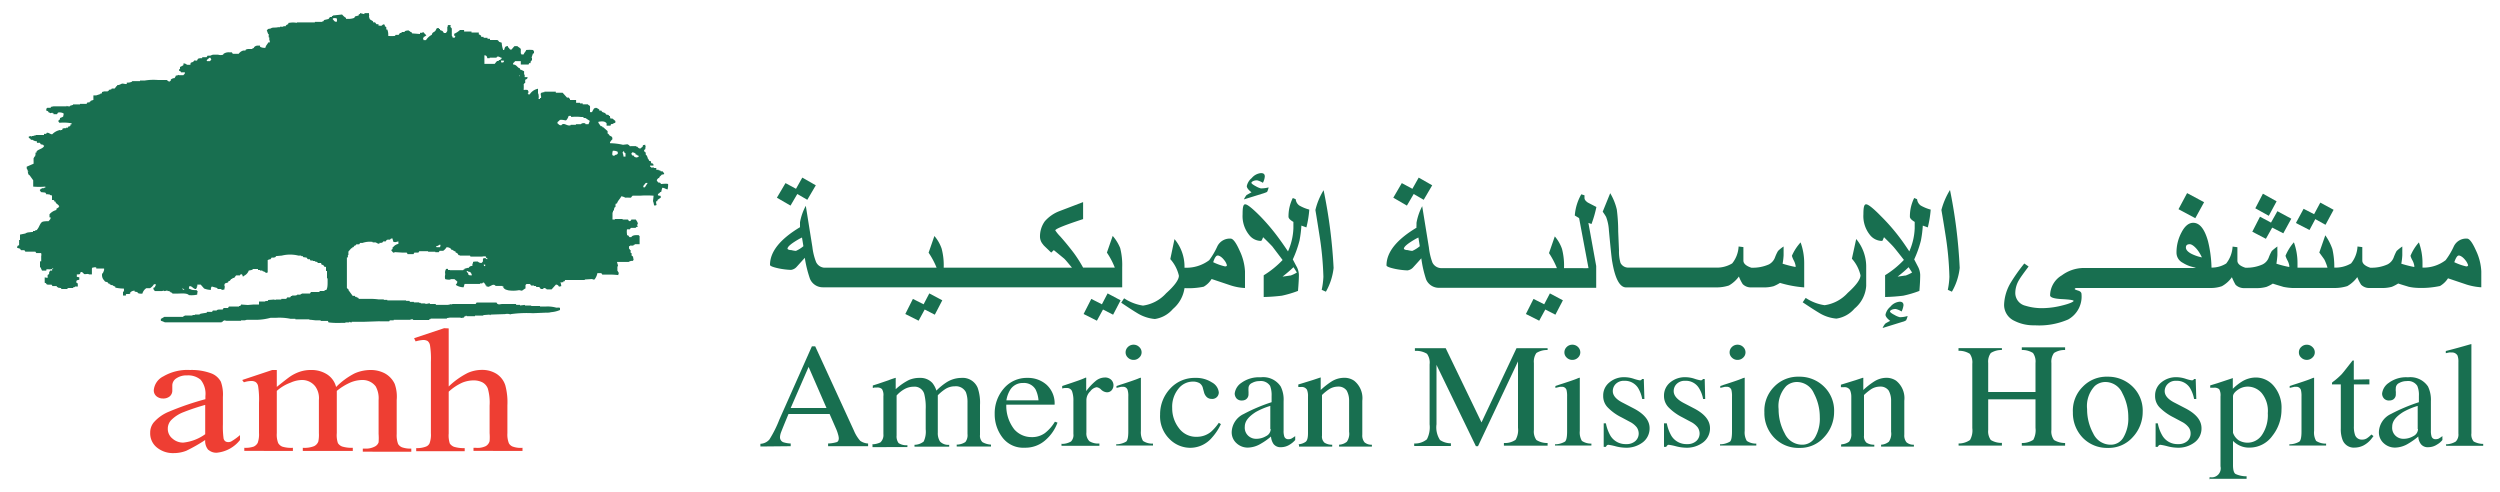 <svg xmlns="http://www.w3.org/2000/svg" viewBox="0 0 250 49.19"><defs><style>.a{fill:#ee3e33;}.b{fill:#186f50;}</style></defs><path class="a" d="M18.33,44.26a1.59,1.59,0,0,1-1.08-.4,1.23,1.23,0,0,1-.47-1,1.24,1.24,0,0,1,.37-.88,3.53,3.53,0,0,1,1.24-.78,22.4,22.4,0,0,1,2.13-.71v2.93A4.53,4.53,0,0,1,18.33,44.26Zm2.51.72a1.17,1.17,0,0,0,.85.29A3.35,3.35,0,0,0,24,44v-.49a5.84,5.84,0,0,1-.89.64.67.67,0,0,1-.3.06.5.5,0,0,1-.29-.09.49.49,0,0,1-.17-.33,9,9,0,0,1-.06-1.39V39.7a3.82,3.82,0,0,0-.2-1.52,1.81,1.81,0,0,0-.93-.83A5.62,5.62,0,0,0,19,37a4.75,4.75,0,0,0-2.67.64A1.71,1.71,0,0,0,15.38,39a.76.76,0,0,0,.26.62,1,1,0,0,0,.66.23,1,1,0,0,0,.68-.22.76.76,0,0,0,.25-.62l0-.5a.86.86,0,0,1,.41-.68,1.79,1.79,0,0,1,1.07-.29,1.92,1.92,0,0,1,1.36.44,2.22,2.22,0,0,1,.47,1.63v.31a27.8,27.8,0,0,0-3.65,1.25,4,4,0,0,0-1.54,1.1,1.6,1.6,0,0,0-.33,1,1.81,1.81,0,0,0,.67,1.48,2.53,2.53,0,0,0,1.69.56,3.41,3.41,0,0,0,1.24-.23A16.12,16.12,0,0,0,20.52,44,1.35,1.35,0,0,0,20.84,45Z"/><path class="a" d="M27.68,38.69c.72-.58,1.15-.91,1.28-1a4,4,0,0,1,1-.51A3.41,3.41,0,0,1,31.11,37a2.86,2.86,0,0,1,1.6.44,2.1,2.1,0,0,1,.9,1.26,7.25,7.25,0,0,1,1.87-1.37A4,4,0,0,1,37.07,37a3,3,0,0,1,1.4.33,2.32,2.32,0,0,1,1,1.06A3.8,3.8,0,0,1,39.67,40v3.4a2.53,2.53,0,0,0,.14,1,.82.82,0,0,0,.39.33,2.55,2.55,0,0,0,.93.13v.31H36.28v-.31h.21a1.92,1.92,0,0,0,1-.21.74.74,0,0,0,.37-.42,5.71,5.71,0,0,0,0-.84V40a2.43,2.43,0,0,0-.29-1.36A1.63,1.63,0,0,0,36.24,38a3.14,3.14,0,0,0-1.15.23,5.77,5.77,0,0,0-1.41.86l0,.08,0,.38v3.76a2.5,2.5,0,0,0,.11,1,.87.87,0,0,0,.42.34,3.28,3.28,0,0,0,1.07.13v.31h-5v-.31a2.63,2.63,0,0,0,1.12-.16.84.84,0,0,0,.43-.46,3.3,3.3,0,0,0,.06-.85V40a2,2,0,0,0-.37-1.37A1.66,1.66,0,0,0,30.23,38a2.83,2.83,0,0,0-1.16.26,4.22,4.22,0,0,0-1.39.83v4.22a2.31,2.31,0,0,0,.14,1,.86.86,0,0,0,.4.35,3,3,0,0,0,1.07.12v.31H24.43v-.31a2.55,2.55,0,0,0,.94-.12.89.89,0,0,0,.4-.37,2.56,2.56,0,0,0,.13-1v-3a8.49,8.49,0,0,0-.09-1.68.67.67,0,0,0-.24-.4.79.79,0,0,0-.45-.11,2.45,2.45,0,0,0-.73.13L24.22,38l3-1h.46v1.7Z"/><path class="a" d="M44.87,32.84v5.81a7.77,7.77,0,0,1,1.91-1.36,3.49,3.49,0,0,1,1.4-.3,2.7,2.7,0,0,1,1.45.38,2.14,2.14,0,0,1,.9,1.16,6.51,6.51,0,0,1,.21,2v2.8a2.35,2.35,0,0,0,.15,1,.76.76,0,0,0,.36.32,2.3,2.3,0,0,0,1,.13v.31H47.35v-.31h.23a1.86,1.86,0,0,0,1-.17.82.82,0,0,0,.38-.5,5,5,0,0,0,0-.8V40.56a5.1,5.1,0,0,0-.18-1.71,1.18,1.18,0,0,0-.53-.61,1.92,1.92,0,0,0-.89-.2,3.05,3.05,0,0,0-1.12.22,5.09,5.09,0,0,0-1.37.91v4.18a2.6,2.6,0,0,0,.11,1,.91.91,0,0,0,.42.33,3.28,3.28,0,0,0,1.07.13v.31H41.62v-.31a2.45,2.45,0,0,0,1-.16.64.64,0,0,0,.34-.33,2.53,2.53,0,0,0,.13-1V36.19A8.51,8.51,0,0,0,43,34.53a.71.71,0,0,0-.24-.43A.89.89,0,0,0,42.3,34a3.42,3.42,0,0,0-.74.14l-.15-.32,3-1Z"/><path class="b" d="M66.81,18.4c-.17-.06-.6,0-.74,0l0-.09-.15-.06v0h-.09c-.06-.06-.1-.13-.15-.19h0c0-.11.11-.19.14-.25h.1c0-.17.16-.2.24-.34l.25-.05v-.1h0a1.39,1.39,0,0,1-.15-.19h-.19a.41.41,0,0,0-.05-.09h-.15v-.06h-.09v0h-.15V16.8H65.4v-.05h-.3V16.7l-.1-.05v-.09h0v0l.35,0v0h0c0-.2-.07-.22-.24-.24,0-.18,0-.21-.2-.24a.51.51,0,0,0-.14-.25h0c0-.1-.06-.19-.1-.29l-.09-.05c0-.1,0-.2-.05-.29l-.1-.05c-.07-.18.09-.21.1-.24s0-.2.05-.3h-.05c0-.05,0-.09,0-.14l-.24.05c0,.23-.15.19-.24.33-.2,0-.23-.1-.34-.19v0h-.1v-.05h-.44s0,0-.1,0,0,.08-.09,0a1.13,1.13,0,0,1-.1-.13h-.1v-.06l-.48.06A6.44,6.44,0,0,0,61,14.32v-.09h0a1.17,1.17,0,0,1,.24-.3c0-.33-.1-.24-.29-.39l-.1-.14-.09-.05c0-.08,0-.16,0-.24l-.44-.39h-.09a.47.47,0,0,1,0-.1h-.15l-.24-.34h0v-.1c.33-.06.64-.08.82.15h0v.24c.05,0,0,0,.05,0h.34c.07-.27.08-.1.24-.19v0a.64.64,0,0,1,.24-.1v-.1c.06,0,0,0,0-.09l-.29-.24v0h-.19a.88.88,0,0,1-.05-.15L61,11.6v0h-.09l-.05-.1-.25-.05-.09-.14-.29-.11a.71.71,0,0,1-.1-.14l-.2,0a1,1,0,0,1,0-.1,1.08,1.08,0,0,0-.35-.19c-.08.1-.11,0-.19.1a3.72,3.72,0,0,0-.19.34H59v0h0v-.25h0c0-.38.06-.34-.19-.48v-.05h-.1v0h-.44l0-.09H58v-.06l-.39,0V10h-.1V10h-.19v0H57V9.85h-.1l0-.09H56.7l-.44-.49h-.53v0h-.15V9.17l-1,0v0h-.14v.05h-.1v0c-.13.06-.15,0-.24.1s.05.29,0,.48H54V9.9h-.15a.94.94,0,0,0,0-.43h0v-.1h-.05V9s0,0,0-.1,0,0-.1,0a1.23,1.23,0,0,0-.73.54h-.14V9.37h-.05c0-.12.07-.1.09-.15L52.77,9a1.15,1.15,0,0,0-.4,0V8.93h0a4.53,4.53,0,0,0,0-.53h.06V8.3l.09,0v-.1h0V8c.09-.14.2,0,.24-.29l-.29,0a.83.83,0,0,1,0-.15h0v-.1h-.06V7.13A2.41,2.41,0,0,0,52,6.94v-.1c-.3-.08-.3-.37-.69-.39a.57.57,0,0,0,0-.14.64.64,0,0,0,.2-.2h.57v.34c.19,0,.58,0,.69,0h.09a.84.84,0,0,1,.06-.14l.14,0a.58.58,0,0,1,0-.14L53.2,6V5.78h-.05l.15-.44.1,0V5.15h0A.66.66,0,0,0,53.3,5a3.43,3.43,0,0,0-.68,0c-.06.19-.19.24-.25.44a1.11,1.11,0,0,1-.24,0c0-.09-.05-.1-.05-.1V4.9h0c-.11-.15-.24-.17-.34-.29h-.29c-.1.11-.2.22-.29.34H51a1.16,1.16,0,0,0-.2-.24v-.1c-.32,0-.31.15-.39.39h-.09a2.55,2.55,0,0,1-.15-.73l-.29-.1,0-.09h-.1V4h-.38V4h-.25v0H49V3.88h-.15v0h-.1V3.78h-.14v0h-.25V3.69l-.24,0V3.59a.52.52,0,0,0-.24-.15c0-.06,0-.13,0-.19l-.29,0v0h-.19v0h-.25V3.15H47v0l-.59,0V3h-.1V3H46a2.16,2.16,0,0,1-.58.38v.2l.1,0v.1c-.05.05,0,0-.05.09l-.2,0a.37.37,0,0,0-.09-.2h0c0-.16,0-.32,0-.49s0,0,0,0h0V2.86c-.09-.18-.19-.08-.1-.34a.81.81,0,0,0-.3,0v.15h-.05v.43h0a2.43,2.43,0,0,1-.14.2h-.2a2.43,2.43,0,0,0-.14-.2L44,3v-.1c-.11,0-.08,0-.14-.1-.29,0-.2.15-.34.3s-.28.1-.34.38a1.56,1.56,0,0,0-.58.53l-.24,0-.06-.2c.06,0,.06-.11.1-.15h.1s0-.06.1-.09-.13-.17-.2-.29-.17,0-.24,0v0H42V3.4l-.78-.06-.09-.14h-.1V3.15c-.11-.07-.07,0-.15-.1a.87.87,0,0,0-.38.06.26.26,0,0,0-.05.09l-.29,0v.09s-.19,0-.2.06l-.1.14H39.7v0h-.14l-.06.1a3.09,3.09,0,0,1-.68,0,1.36,1.36,0,0,0-.09-.64l-.1,0V2.72a.78.78,0,0,0-.15-.1c0-.06,0-.1,0-.15h-.1V2.42a.48.48,0,0,0-.2.14.42.42,0,0,1-.24,0v0h-.09V2.42h-.2l-.15-.19-.19,0a.42.42,0,0,1,0-.1L37,1.94a.75.75,0,0,1-.1-.34.15.15,0,0,0,0-.15h0V1.31h-.43a.31.31,0,0,0-.05.1L36,1.31v.1c-.13,0-.11,0-.14.14l-.35.09-.09.15a1.57,1.57,0,0,1-.54.1v0H34.6V1.79a1.43,1.43,0,0,1-.39-.34l-.92.1V1.6h-.1l0,.1-.19,0-.15.2L32.42,2l-.1.14h-.1v.05l-.19,0v0h-.54v.05l-.2,0v0l-1.4,0v0h-.2V2.28h-.05a1.91,1.91,0,0,0-.68,0c-.13,0-.11,0-.14.14a.51.51,0,0,0-.24.14v.06h-.1v0h-.15v.05h-.1v0H28v.05H27.8v0c-.23.07-.53,0-.68.1s-.34,0-.39.19h-.05a3.15,3.15,0,0,0,.14.39h.05v.34h.06V4h0c.05.07.05.11.05.24h-.15c-.09.2-.24.28-.29.54a.93.93,0,0,1-.53-.1L26,4.56l-.24,0v0a.49.49,0,0,0-.34.15.93.93,0,0,0-.05.1h-.09l-.06.09h-.09v0l-.34,0v0l-.2.05-.05.1h-.19a.81.81,0,0,0-.48.33l-.59,0-.1-.15h-.29v0a.88.88,0,0,0-.53.15.41.41,0,0,0-.05.09.86.86,0,0,1-.49,0h-.24v0l-.25,0v0c-.12,0-.24.09-.33.1l-.25,0-.09.15h-.1v0h-.24v0h-.1a.93.93,0,0,1,0,.1H20v0l-.2.05-.1.19h-.19V6c-.12.09-.17.2-.34.24s-.09.14-.14.24h-.3v0c-.17-.07-.15-.13-.38-.14,0,.28-.05.17-.2.29v0L18,6.7v.1H18v.09l-.09.05v.14a.67.67,0,0,1,.19.1v.05h.39c0,.21-.07.16-.15.29h-.43s0-.06-.1,0v0l-.24.05c0,.13-.07.11-.1.24a.58.58,0,0,0-.39.15v.1l-.14.1v0c-.09,0-.16-.1-.25-.14V8H15.8a5.55,5.55,0,0,0-1.31.05h-.34v0H14v.06h-.69v0h-.1v.05a1,1,0,0,1-.53.1c0,.1,0,0,0,.1s-.28,0-.43,0-.25.16-.54.15v.09h-.05c-.06.09-.13.17-.19.25l-.29,0a.41.41,0,0,0-.05.09l-.25.05,0,.1h-.1v.05l-.19,0v0h-.25v.05l-.14,0a.88.88,0,0,0,0,.15l-.15,0v.06l-.43.14v0H9.34V10h-.1v.05H9.1l-.06.1H9a.16.16,0,0,0-.05.09l-.2,0-.1.15-.49,0v0H8v.05H7.3v.05L7,10.58v.05H6.77l-.1-.05v.05h-.3v0h-1v0l-.29.06,0,.09H4.72a.65.65,0,0,1-.09.1v.19c.27.05.15.12.29.2H5v.05l.25-.05v.05h.1a1,1,0,0,1,0,.1h.35l.09-.15c.16-.07.43,0,.53.05s0,.22,0,.34A1.63,1.63,0,0,1,6,11.8c0,.11,0,.17-.15.24a.74.74,0,0,0,0,.14.28.28,0,0,1,.09.1,4.4,4.4,0,0,1,1.22.05v.1H7.05v.1L7,12.62l-.19.05a.31.31,0,0,0,0,.1h-.2v.05H6.43v0h-.1v.05h-.1V13l-.14,0v.05C6,13,6,13,6,13a1.52,1.52,0,0,0-.78.43c-.23,0-.37-.23-.58-.13l0,.09-.24,0s0,.07,0,.11h-.1v0H3.56v.05H3.37v.05h-.1v0h-.1v.05a.08.08,0,0,1-.1-.05.68.68,0,0,1-.19.05v0h0v.14l.09.05v0H3l.1.14h.15a.77.77,0,0,0,.44.15,1.13,1.13,0,0,1,0,.15l.3,0,.09.15.24.05s0,.07.1.09c-.07.26-.48.34-.68.49l-.09.1v.1l-.1,0v.19h0v.1H3.51v.09l-.1.05v.1H3.36v.1h0a2,2,0,0,0,0,.24h0v.24l-.69.3c0,.22,0,.21.1.33h0v.15h.06v.05H2.78l.06.24.13.1.35.49c0,.2,0,.42,0,.63a6.76,6.76,0,0,0,1.21,0v.11l-.14,0v.05H4.19v.05h-.1s0,.06-.1.1v.09a.31.31,0,0,1,.1.15l.44.05.14.19c.07,0,.09-.08.2,0v0H5v.05l.2.05V20h.15v0c.08.06.06,0,.09.15h.09a.94.94,0,0,1,.06.15l.29.24v.1h.05c0,.08-.28.22-.29.24V21a1.34,1.34,0,0,0-.69.43c0,.1,0,.2,0,.3l.1,0c.06.18-.14.3-.19.39-.25,0-.56,0-.68.1s-.19.26-.3.48-.14.2-.19.3l-.19.05v.05h-.2l0,.09-.48.05v0H2.73v.05H2.58v.05L2,23.46v.09H2V24H1.91v.39h0v.15H1.81a.34.34,0,0,0-.1.24l.29.09.1.15h.34l.1.15h1l.09.14h.49v.05h0a.4.4,0,0,1,0,.24h0v.53H4c0,.1,0,.2,0,.3H4v.19h0v.1l.09.05c0,.09.08.2.11.29h.43c0-.09,0,0,0-.09s.36,0,.53-.06,0-.06.15-.09v.09h-.1c0,.1,0,0,0,.1v.05H5v.05c-.11.08,0,0-.09.14h0v.15l-.15.1a2,2,0,0,1,0,.24h0v.05l-.29-.05v.05h0v.39h0c0,.13,0,.11.15.14v.1h.1v.05h.44l.09.14h.1v0h.33s0,.07,0,.1h.1v.05l.34.05,0,.09h.1v0l.53,0,0-.09h.1V28.8H7.3v-.05l.19-.05v-.05h.29a.88.88,0,0,0,0-.15h0c0-.16,0-.18-.15-.24,0-.29.09-.22.3-.29v-.24l-.25-.05a2,2,0,0,0,0-.24c.33,0,.31,0,.39-.24.2,0,.17.06.3.14v.05c.17.08.41-.06.53.05h.29v-.05h0v-.54s0,0,.05-.09c.17,0,.24-.08.39,0l0,.09h.1v0h.68V27h0a1.73,1.73,0,0,1-.14.34h-.05a.76.76,0,0,0,.1.58l.19.24.24.06.1.14h.09l.06.1h.09v.05h.15v0a.62.62,0,0,0,.29.15v.1a4.09,4.09,0,0,0,.87.1,2.54,2.54,0,0,0,0,.29l-.1,0v.4l.29,0c0-.09,0,0,0-.1s.29,0,.43-.09a.93.93,0,0,0,0-.1.55.55,0,0,1,.44-.19v.09l.29.05s0,.07.05.1.25.08.44.05a.94.94,0,0,1,.39-.54v0H15a1.12,1.12,0,0,0,.39-.39.69.69,0,0,1,.19,0v.1c-.12.11,0,.19-.24.25,0,.09,0,0,0,.09s.09.14.14.24h.69v0l.24-.05v.05c.15,0,.26-.07.34-.05v.05h.09v0h.11v.05H17l.1.1h.09l.06.1h.14v0h.29c.42,0,1-.08,1.21.15a2.42,2.42,0,0,0,.83-.05,1.53,1.53,0,0,1,.05-.34c-.05,0-.05-.06-.1-.09s-.28,0-.43-.05V29l-.35-.14a.54.54,0,0,1,.06-.25c.27,0,.33.23.58.29v0h.1a1,1,0,0,1,0-.1h.05v-.15h.05a1.33,1.33,0,0,0,0-.19h.34l.34.39a1.9,1.9,0,0,0,.68.14c0-.25,0-.19.09-.34l.54.15a.93.93,0,0,0,.05.1l.29,0v0h.09V29l.29-.05c0-.15.08-.27,0-.39,0-.32.19-.21.39-.34l0-.09.15-.05.15-.19h.09l.05-.1h.15c.06-.09.13-.17.19-.25h.15v0H24v-.05l.15-.1c0,.06,0,.06.1.1v.14h.15v-.05a.93.93,0,0,0,.48-.53,1.49,1.49,0,0,0,.39-.09V26.9h.53V27l.2,0v.05h.24v.05c.15.07.26.06.34.19a.43.43,0,0,0,.19-.05V26h.05c.11-.12.14,0,.25-.1l.09-.14h.3v-.05h.09a.47.47,0,0,0,.05-.1l.58-.05a3.45,3.45,0,0,1,1.66,0h.28v.05h.15a.47.47,0,0,1,.05.1l.34.05.1.14a.19.19,0,0,0,.19,0l.1.15.24,0v.05l.2,0v.05l.24.05.05.1h.34a.93.93,0,0,0,0,.1.76.76,0,0,0,.09.09h.1l.15.2.14,0V27h0v.1a.31.31,0,0,1,.1,0v.43h0v.3h.06c0,.14,0,.29,0,.43s0,.55-.11.68V29h-.14v.05h-.09v.05h-.4v0H32v.05h-.1v.05H31.1a1.3,1.3,0,0,0-.1.15h-.58v0h-.25v.05h-.09v.05h-.15v.05c-.06,0-.08-.08-.19-.05v.05l-.2.05v0h-.33v.05h-.1l-.1.14h-.29l-.1.15h-.39v0h-.1v.06h-.24v0h-.34v.05c-.08,0-.09,0-.1-.05l-.63.05a.31.31,0,0,1-.05.1l-.24,0v.05H25.9V30.4h0v.05h-.53v0l-.59.05-.68-.05a1,1,0,0,1,0,.1h-.1v.05h-.1v.05h-1a1.3,1.3,0,0,0-.1.15h-.1v0h-.33a1.3,1.3,0,0,0-.1.15h-.39v0l-.2.05v.05h-.39l-.09.14H20.7l-.05.1h-.09v0l-.39.06v0l-.2.05v.05h-.48v.05h-.24v.05h-.1v0h-.69v.05h-.09a.41.41,0,0,0-.05.09H16.43l-.34.2a.78.78,0,0,0,0,.19,2.45,2.45,0,0,1,.39.15h5.69v-.05h.09l.05-.1h.1v-.05l.24.05H24.1v-.05h.39v0l.19-.05v0h1.07a5.8,5.8,0,0,0,1.31-.2h.54a5.44,5.44,0,0,1,1.45.1h.49v.05h.24v0l.15,0v0h.92v0h.09v.05h.15v0l.44.05v0l.2,0v0h.34v.06l.24,0v.05h0v-.05h.48l.06.15a7.67,7.67,0,0,0,1.21.05h.48v-.05h.2v0l.19,0v-.06c.06,0,.12.08.24.06v-.06h1.07v0h.15v0l1.45-.05v0H38v0h.92a.33.33,0,0,0,.06-.1h.39v-.05h.28v0h.54v0c.08,0,.08,0,.1,0h.63v0h.14v-.05h.1v0h.15V32h1.6a.41.41,0,0,1,.05-.09h.1v-.05h1v0l0,0h0v0h.63v-.05l.3-.05h1l.25.05v-.05h.15l.08-.14h.11v-.06c.08,0,.08.06.1.06h.82v-.06h.72v0h.11v-.05l.63-.05s0,.07.09.05v-.05l1.46-.05a1,1,0,0,1,.44,0,.12.12,0,0,0,.15,0,11.81,11.81,0,0,1,2.19-.09l1.21-.05c.18,0,.47,0,.58-.05A2.77,2.77,0,0,0,56,31v-.2h0c-.1-.09-.28,0-.43-.05a3.23,3.23,0,0,0-.93-.1H54v-.05h-.49v0h-.39v-.05h-.63v-.06l-.49.06v-.06h-.14v0h-.25V30.4H50.19l-.35.05V30.4h-.09s-.07-.09-.1-.15h-.58c-.19,0-.78,0-1.12,0l-.1,0v0h-.19a.78.78,0,0,1-.1.15H45.23s0,.05-.1.05V30.4a1.47,1.47,0,0,1-.39.09l-1.16,0V30.4h-.29v0h-.15v0H43v-.06h-.1v0c-.11,0-.27.1-.43,0v0h-.39v-.05h-.16v-.05h-.53v-.05H41a.31.31,0,0,1-.05-.1h-.34v-.05H38.73v-.05h-.2v0h-.15v-.05h-.53a5.66,5.66,0,0,0-.92-.05h-.49v0H36.3v0h-.44a.93.93,0,0,1,0-.1h-.1v-.05h-.1v-.05h-.15l0-.1h-.09v0h-.15L34.84,29V28.9l-.1,0v-.1h-.05v-.09h0V28h0v-.14h0v-.1h0V26.66h0v-.09h0v-.15h0v-.68l.1,0v-.1h0v-.14h.05c0-.06,0-.13,0-.19h0v-.15h0l.29-.34h.1a.42.42,0,0,0,0-.1h.11a1.1,1.1,0,0,0,.09-.14l.14-.05a.53.53,0,0,0,.06-.1h.29l.1-.14h.24a2.22,2.22,0,0,1,1-.1v.05h.25c.15,0,.19.13.43.14v-.09l.24,0v-.05h.1s0-.07.05-.1h.24s.06-.1.1-.14c.23-.11.28.08.43-.15.28,0,.1,0,.2.19h0a.66.66,0,0,0,.05.15c.26.05.24,0,.49-.05,0,.06,0,0,0,.05v.2a.86.86,0,0,0-.53.33h-.05v.1h0c0,.06,0,.1-.1.15s.07.16.15.29h.14v-.05l.78.05h.44a1.19,1.19,0,0,1,.09.15h.59l.09-.15h.4l.09-.14h.39l.49,0v.05h.72v.05h.35a.67.67,0,0,1,.09-.14h.35a1.1,1.1,0,0,0,.33-.35.57.57,0,0,1,.44.15.93.93,0,0,1,.05.1h.09a1.58,1.58,0,0,0,.34.19v.1c.15,0,.15.08.25.14v.1h.14v.05H47l.05.1h.63v0h.54v0a.66.66,0,0,1,.38,0c0,.13.05.15.15.2v.05c-.15,0-.13,0-.19-.1-.43,0-.18.15-.3.39,0,0-.08.05-.09.09a.45.45,0,0,1-.39-.14c-.15,0-.43,0-.48.05v.15h-.06v.09h0a.83.83,0,0,1,0,.15.43.43,0,0,0-.34.14v.05h-.1v0l-.34.09a.47.47,0,0,1-.05.1h-.09v.05H45V27h-.1v0h-.1a.27.27,0,0,0,0-.11l-.18,0a.6.6,0,0,0-.1.48h0v.1h0a.88.88,0,0,0,0,.44,1.26,1.26,0,0,0,.53.05v-.05h.39l.29.24c0,.18-.08.21-.15.34a1.44,1.44,0,0,0,.78.24l.1-.34h1.46v0H48v-.05h.15v0h.09v-.05l.15-.05a.7.7,0,0,0,.15.19v.1h.09v.1l.2.05v0c.08,0,.34-.16.44-.19s.22,0,.29.1h.68v.05l.1,0v.15l.09.05v.05h.09v.05l.3.09v0a3.08,3.08,0,0,0,1,0c.2-.05.32.1.44,0s.11-.06.19-.14l.1-.05v-.34s.08-.06.09-.1H53l.11.15h.29v.05h.09v0h.09l.06.1h.29v.05H54a.47.47,0,0,0,0,.1h.09v.05h.25V28.8a.39.39,0,0,1,.34.14h.48l.43-.48a.3.3,0,0,1,.3.2,1,1,0,0,0,.24-.05,1.5,1.5,0,0,0-.09-.39h0v0a.24.24,0,0,0,.2,0v0h.1a1,1,0,0,0,0-.1h.15V28h1.8V28l.19,0v-.05l.78-.05v.05h.19a1.46,1.46,0,0,0,.29-.64h.39l.1.15h.49a8,8,0,0,1,1.12.05.83.83,0,0,1,0-.15h.05c0-.08-.11-.24-.15-.29h0v-.34h0v-.1H61.8c0-.14-.07-.29-.1-.44h1.07v0h.1v0a.67.67,0,0,1,.43-.1c0-.1,0,0,.06-.1l-.06-.33a.71.71,0,0,0-.14-.1v-.24l-.1-.05V25H63c-.06-.12,0-.07-.1-.14v-.25H63v-.05h.33l.06-.09h.09v-.05h.48v-.05h0c0-.11,0-.13,0-.2h0V24h0v-.39a.45.45,0,0,1-.1-.1c-.35,0-.6,0-.73.2h-.19l-.1-.15-.14-.05c0-.1,0,0,0-.1a1.39,1.39,0,0,1,0-.48h.05v0h.24a.71.71,0,0,1,.1-.14h.48s0-.07.15-.11,0-.09,0-.14h0v-.1h.05c.06-.17-.14-.39-.19-.49h-.44s-.07.22-.24.15a.56.56,0,0,1-.1-.15h-.54v-.05h-.09v0h-.58v0h-.1v.05h-.24v-.05h0a1.21,1.21,0,0,1,0-.14h0v-.53h.05v-.15l.1-.05v-.19h.05v-.1l.1-.05v-.09h0v-.1h0s0-.1.05-.15h.1c.07-.28.32-.47.43-.72a1,1,0,0,1,.4.14v0a2.83,2.83,0,0,1,.43,0l.15,0c0-.06.09-.13.15-.2H64a8.8,8.8,0,0,1,1.36,0l-.06.54a1.69,1.69,0,0,1,.1.39c.06,0,0,0,0,.05.47,0,.11-.16.24-.44l.1,0V20l.34-.24c0-.32-.12-.1-.29-.25h0c0-.15.09-.15.19-.23v-.05l.15-.05c0-.05.07-.32.1-.4.23,0,.31.13.53.16A2,2,0,0,0,66.81,18.4ZM18.42,29a.24.24,0,0,1-.2-.15c.12,0,.11.06.2.1ZM21,6.11H20.7V6.06h-.05c.07-.13.2-.18.29-.29.14,0,.12,0,.15.15h.05C21.11,6,21.09,6,21,6.11ZM33.67,2.18c-.27,0-.24-.13-.39-.24v-.1a.65.65,0,0,1,.39,0A.5.5,0,0,1,33.67,2.18ZM44,24.72h-.34v0c-.05-.06,0,0-.05-.1.14-.05.21,0,.29-.14l.15,0A.73.73,0,0,1,44,24.72Zm2.82,2.67h0v-.1h-.05l-.1-.14h0v-.06h0v0a.32.32,0,0,1,.2.1v0H47a.58.58,0,0,1,.19.34C46.92,27.54,46.92,27.54,46.79,27.39Zm1.7-.78c-.13,0-.11,0-.15-.15h.15ZM50,6h-.1a.93.93,0,0,1-.05.1h-.14a3.07,3.07,0,0,0-.24.29h-.35v0l-.19,0v0h-.49a1.46,1.46,0,0,0,0-.2h0V5.53c.2,0,.26.11.29.29l.14,0v0h.1V5.77h.39v0h.29a.41.41,0,0,1,.05-.09c.19-.08.28.07.43.09S50,6,50,6Zm.39.1c0,.13,0,.11-.15.15s0,0-.09,0a.31.31,0,0,1-.05-.19h.23V6.06h.1C50.34,6.12,50.39,6.07,50.34,6.11ZM52,7.66h0a.58.58,0,0,1-.05-.14H52Zm6.85,4.76h-.29l-.05-.1h-.09v0a.38.38,0,0,0-.34.1v0h-.49v.06h-.44v0h-.09v.05c-.37.12-.68-.35-.93,0-.25,0-.24-.11-.39-.2,0-.21.11-.15.2-.29s.54,0,.63,0,.23-.24.29-.44a.55.55,0,0,1,.25,0v.1a4.32,4.32,0,0,1,1,0h.24l0,.1h.19l.44.29Zm2.82,3v.05h-.1v0a1.21,1.21,0,0,1-.14.1v0l-.15,0c0-.1,0,0-.05-.1a1.12,1.12,0,0,1,.05-.39.82.82,0,0,1,.49.1C61.79,15.4,61.79,15.36,61.7,15.44Zm.88.24h0v0l-.2,0c0-.15-.06-.29-.1-.44h.06v-.1c.19.06.05,0,.14.15l.1.05v.19h0Zm1.31,0c-.1,0,0,0-.1.06s-.26,0-.34-.06a.73.73,0,0,1-.05-.09c-.15-.09-.13.09-.19-.14h-.05c0-.1.07-.15.1-.2a.57.57,0,0,1,.34.15l0,.09h.14v.05l.14.05A.25.25,0,0,1,63.89,15.72Zm.19,0v-.09c.06.06,0,0,0,.09Zm.44,3.07h-.15v-.05c-.05,0,0,0,0-.1l.24-.29h.19Z"/><path class="b" d="M79.07,40.8l1.79-4.11,1.79,4.11Zm0,3.82v-.27a2.77,2.77,0,0,1-.75-.13A.53.53,0,0,1,78,43.7a1.63,1.63,0,0,1,.12-.51c.08-.21.32-.81.73-1.79h4.11l.63,1.44a3.71,3.71,0,0,1,.21.58,1.76,1.76,0,0,1,.08.39c0,.21-.07.35-.2.4a3.42,3.42,0,0,1-.87.14v.27h4v-.27a1.51,1.51,0,0,1-.79-.27,3.64,3.64,0,0,1-.62-1l-3.88-8.45h-.33l-3.25,7.32a11.58,11.58,0,0,1-1,2,1.25,1.25,0,0,1-.9.43v.27Z"/><path class="b" d="M87.24,44.43a2,2,0,0,0,.8-.19,1,1,0,0,0,.3-.83V39.62a1.16,1.16,0,0,0-.14-.71.67.67,0,0,0-.49-.16h-.24l-.19.05v-.25l.56-.18,1-.34a7.37,7.37,0,0,1,.73-.25,0,0,0,0,1,0,0,.45.45,0,0,1,0,.14v1A5.87,5.87,0,0,1,90.89,38,2.65,2.65,0,0,1,92,37.79a1.61,1.61,0,0,1,1.24.51,2.35,2.35,0,0,1,.4.76,6.13,6.13,0,0,1,1-.82,2.81,2.81,0,0,1,1.49-.45,1.62,1.62,0,0,1,1.64,1,4.51,4.51,0,0,1,.23,1.7v3a.89.89,0,0,0,.24.72,1.91,1.91,0,0,0,.86.25v.19H95.67v-.19a1.56,1.56,0,0,0,.87-.26,1.11,1.11,0,0,0,.21-.8V40.22a2.74,2.74,0,0,0-.16-1,1.12,1.12,0,0,0-1.11-.59,1.77,1.77,0,0,0-1,.31,4.27,4.27,0,0,0-.7.59v3.73a1.56,1.56,0,0,0,.22.89,1.13,1.13,0,0,0,.92.33v.19H91.45v-.19a1.47,1.47,0,0,0,.92-.33,2.31,2.31,0,0,0,.2-1.22v-2a5.34,5.34,0,0,0-.15-1.55,1,1,0,0,0-1.06-.71,1.91,1.91,0,0,0-.91.24,3,3,0,0,0-.79.64v4a1.12,1.12,0,0,0,.2.76,1.41,1.41,0,0,0,.88.21v.19H87.25v-.19Z"/><path class="b" d="M102.31,38.3a1.33,1.33,0,0,1,1.25.65,3,3,0,0,1,.29,1.08h-3.21a2.88,2.88,0,0,1,.35-1A1.46,1.46,0,0,1,102.31,38.3Zm.43-.51a3,3,0,0,0-2.36,1.06,3.77,3.77,0,0,0-.91,2.54,3.81,3.81,0,0,0,.79,2.38,2.6,2.6,0,0,0,2.21,1,3,3,0,0,0,2.11-.79,4.2,4.2,0,0,0,1.17-1.72l-.26-.09a4.1,4.1,0,0,1-1,1.14,2.18,2.18,0,0,1-1.35.4,2.28,2.28,0,0,1-1.71-.77,3.82,3.82,0,0,1-.8-2.47h4.83a2.51,2.51,0,0,0-.81-2A2.79,2.79,0,0,0,102.74,37.79Z"/><path class="b" d="M106.18,44.39a1.8,1.8,0,0,0,.92-.24.92.92,0,0,0,.24-.76V40.11a2.8,2.8,0,0,0-.14-1,.54.54,0,0,0-.52-.31l-.2,0a1.32,1.32,0,0,0-.26.05V38.6l.9-.3.64-.22c.26-.09.52-.19.79-.31a.07.07,0,0,1,.07,0,.62.62,0,0,1,0,.16v1.18a5.74,5.74,0,0,1,.93-1,1.47,1.47,0,0,1,.93-.36.88.88,0,0,1,.63.22.77.77,0,0,1,.06,1.05.61.61,0,0,1-.47.21.91.91,0,0,1-.58-.26.79.79,0,0,0-.45-.25,1,1,0,0,0-.64.41,1.23,1.23,0,0,0-.39.85v3.27a1.09,1.09,0,0,0,.3.87,1.64,1.64,0,0,0,1,.23v.23h-3.79v-.23Z"/><path class="b" d="M112.79,34.7a.79.79,0,0,1,.57-.23.77.77,0,0,1,.56.23.71.71,0,0,1,.24.54.69.69,0,0,1-.24.52.77.77,0,0,1-.56.23.79.79,0,0,1-.57-.23.7.7,0,0,1-.23-.52A.74.74,0,0,1,112.79,34.7Zm-1.17,9.73a2,2,0,0,0,1-.27q.21-.19.21-1V39.66a2.06,2.06,0,0,0-.07-.67.46.46,0,0,0-.48-.31l-.17,0-.46.11v-.19l.33-.11c.88-.28,1.49-.49,1.84-.63a1,1,0,0,1,.27-.09.41.41,0,0,1,0,.11v5.21a1.73,1.73,0,0,0,.21,1,1.65,1.65,0,0,0,1,.27v.19h-3.68v-.19Z"/><path class="b" d="M121.19,38.24a1.28,1.28,0,0,1,.69,1,.65.65,0,0,1-.72.65.71.71,0,0,1-.47-.17,1,1,0,0,1-.29-.5l-.1-.36a.82.82,0,0,0-.34-.54,1.29,1.29,0,0,0-.66-.16,1.83,1.83,0,0,0-1.47.73,2.85,2.85,0,0,0-.61,1.92,3.22,3.22,0,0,0,.67,2,2.11,2.11,0,0,0,1.78.87,2.23,2.23,0,0,0,1.42-.49,4.87,4.87,0,0,0,.79-.91l.21.13a5.51,5.51,0,0,1-.91,1.37,2.84,2.84,0,0,1-2.14,1,2.92,2.92,0,0,1-2.11-.9,3.18,3.18,0,0,1-.92-2.42,3.74,3.74,0,0,1,1-2.59,3.3,3.3,0,0,1,2.53-1.08A2.88,2.88,0,0,1,121.19,38.24Z"/><path class="b" d="M127.07,42.92a.79.79,0,0,1-.46.69,1.89,1.89,0,0,1-1,.27,1.13,1.13,0,0,1-.67-.21,1.09,1.09,0,0,1-.46-1c0-.55.37-1,1.1-1.47a7.18,7.18,0,0,1,1.45-.61v2.3Zm-3.9.28a1.45,1.45,0,0,0,.48,1.12,1.64,1.64,0,0,0,1.13.44,2.61,2.61,0,0,0,1.32-.4,6.13,6.13,0,0,0,1-.71,1.5,1.5,0,0,0,.26.76.88.88,0,0,0,.75.31,1.64,1.64,0,0,0,.88-.27,2.19,2.19,0,0,0,.53-.45v-.39a3,3,0,0,1-.4.26.74.74,0,0,1-.28.05.4.4,0,0,1-.42-.3,1.81,1.81,0,0,1-.06-.58V40.12a2.94,2.94,0,0,0-.29-1.47,2.09,2.09,0,0,0-2-.92,3,3,0,0,0-1.94.56,1.5,1.5,0,0,0-.66,1.07.79.79,0,0,0,.18.48.68.68,0,0,0,.53.21.74.74,0,0,0,.38-.09.61.61,0,0,0,.29-.57,2,2,0,0,0,0-.26,2.44,2.44,0,0,1,0-.3.56.56,0,0,1,.35-.53,1.48,1.48,0,0,1,.74-.19,1.1,1.1,0,0,1,1.07.48,2.53,2.53,0,0,1,.15,1v.63a17.17,17.17,0,0,0-2.79,1.18A2.07,2.07,0,0,0,123.17,43.2Z"/><path class="b" d="M129.83,44.43a1.41,1.41,0,0,0,.75-.26c.15-.13.22-.41.22-.86V39.64a1.61,1.61,0,0,0-.1-.66.6.6,0,0,0-.59-.28H130l-.17,0v-.25l1.46-.45.72-.24a.05.05,0,0,1,.06,0,.25.25,0,0,1,0,.1V39a7.56,7.56,0,0,1,1.1-.86,2.37,2.37,0,0,1,1.24-.36,1.71,1.71,0,0,1,1,.29,2.23,2.23,0,0,1,.82,2v3.4a1.08,1.08,0,0,0,.22.76,1.05,1.05,0,0,0,.74.24v.19h-3.28v-.19a1.32,1.32,0,0,0,.78-.3,1.41,1.41,0,0,0,.22-1V40.06a2.05,2.05,0,0,0-.24-1,1,1,0,0,0-.89-.4,1.65,1.65,0,0,0-.91.29,4.68,4.68,0,0,0-.67.55v4.06a.82.82,0,0,0,.25.71,1.37,1.37,0,0,0,.77.2v.19h-3.32v-.19Z"/><path class="b" d="M141.45,44.35a1.86,1.86,0,0,0,1.24-.42,2.63,2.63,0,0,0,.27-1.5v-6a1.5,1.5,0,0,0-.26-1.05,2.06,2.06,0,0,0-1.21-.29v-.27h3.08l3.58,7.42,3.5-7.42h3.11V35a2,2,0,0,0-1.12.3,1.49,1.49,0,0,0-.25,1V43a1.46,1.46,0,0,0,.25,1,2,2,0,0,0,1.12.3v.27h-4.37v-.27a1.86,1.86,0,0,0,1.17-.32,1.94,1.94,0,0,0,.24-1.2V36.14l-4,8.48h-.21l-3.94-8.13v5.94A2.31,2.31,0,0,0,144,44a1.94,1.94,0,0,0,1.09.33v.27h-3.67v-.27Z"/><path class="b" d="M156.67,34.7a.78.78,0,0,1,.57-.23.79.79,0,0,1,.56.23.74.74,0,0,1,.23.54.71.71,0,0,1-.23.52.79.79,0,0,1-.56.23.78.78,0,0,1-.57-.23.7.7,0,0,1-.23-.52A.74.74,0,0,1,156.67,34.7Zm-1.17,9.73a2,2,0,0,0,1-.27q.21-.19.21-1V39.66a2.5,2.5,0,0,0-.06-.67.46.46,0,0,0-.48-.31l-.17,0-.46.11v-.19l.32-.11c.88-.28,1.5-.49,1.85-.63a.88.88,0,0,1,.27-.09.41.41,0,0,1,0,.11v5.21a1.66,1.66,0,0,0,.21,1,1.64,1.64,0,0,0,.95.27v.19H155.5v-.19Z"/><path class="b" d="M160.34,42.33h.25a4,4,0,0,0,.47,1.27,1.77,1.77,0,0,0,1.57.81,1.29,1.29,0,0,0,.9-.3,1,1,0,0,0,.34-.78,1.11,1.11,0,0,0-.19-.59,2,2,0,0,0-.68-.55l-.86-.46a5,5,0,0,1-1.38-1,1.61,1.61,0,0,1-.44-1.15,1.65,1.65,0,0,1,.61-1.33,2.24,2.24,0,0,1,1.53-.53,3,3,0,0,1,.89.15,4.66,4.66,0,0,0,.54.15.4.4,0,0,0,.2,0,.26.26,0,0,0,.11-.12h.18l.06,2h-.22a3.29,3.29,0,0,0-.41-1.1,1.56,1.56,0,0,0-1.38-.72,1.14,1.14,0,0,0-.85.31,1,1,0,0,0-.3.73c0,.44.35.84,1.05,1.18l1,.52c1.09.56,1.63,1.22,1.63,2a1.75,1.75,0,0,1-.68,1.41,2.69,2.69,0,0,1-1.75.54,4.14,4.14,0,0,1-1-.15,5.93,5.93,0,0,0-.68-.14.25.25,0,0,0-.17.06l-.1.15h-.21V42.33Z"/><path class="b" d="M166.42,42.33h.26a4,4,0,0,0,.47,1.27,1.77,1.77,0,0,0,1.57.81,1.29,1.29,0,0,0,.9-.3,1,1,0,0,0,.34-.78,1.11,1.11,0,0,0-.19-.59,2,2,0,0,0-.68-.55l-.86-.46a5.18,5.18,0,0,1-1.38-1,1.62,1.62,0,0,1-.45-1.15,1.68,1.68,0,0,1,.61-1.33,2.29,2.29,0,0,1,1.54-.53,3,3,0,0,1,.89.15,3.66,3.66,0,0,0,.55.15.41.41,0,0,0,.19,0,.26.26,0,0,0,.11-.12h.18l.05,2h-.21a3.08,3.08,0,0,0-.42-1.1,1.53,1.53,0,0,0-1.37-.72,1.14,1.14,0,0,0-.85.31,1,1,0,0,0-.3.73c0,.44.35.84,1,1.18l1,.52c1.09.56,1.63,1.22,1.63,2a1.75,1.75,0,0,1-.68,1.41,2.69,2.69,0,0,1-1.75.54,4.2,4.2,0,0,1-1-.15,5.89,5.89,0,0,0-.69-.14.2.2,0,0,0-.15.06.48.48,0,0,0-.11.15h-.22V42.33Z"/><path class="b" d="M173.19,34.7a.78.78,0,0,1,.57-.23.79.79,0,0,1,.56.23.74.74,0,0,1,.23.54.71.71,0,0,1-.23.52.79.79,0,0,1-.56.23.78.78,0,0,1-.57-.23.7.7,0,0,1-.23-.52A.74.74,0,0,1,173.19,34.7ZM172,44.43a2,2,0,0,0,1-.27c.14-.13.2-.48.2-1V39.66a2.5,2.5,0,0,0-.06-.67.46.46,0,0,0-.48-.31l-.17,0-.46.11v-.19l.32-.11c.88-.28,1.5-.49,1.84-.63a1.11,1.11,0,0,1,.28-.09.41.41,0,0,1,0,.11v5.21a1.66,1.66,0,0,0,.21,1,1.61,1.61,0,0,0,.95.27v.19H172v-.19Z"/><path class="b" d="M179.68,38.2a1.86,1.86,0,0,1,1.71,1.13,5.05,5.05,0,0,1,.59,2.38,3.72,3.72,0,0,1-.46,2,1.47,1.47,0,0,1-1.33.76,1.92,1.92,0,0,1-1.72-1.13,5,5,0,0,1-.61-2.43,2.92,2.92,0,0,1,.76-2.3A1.61,1.61,0,0,1,179.68,38.2Zm-3.24,3a3.54,3.54,0,0,0,1,2.59,3.33,3.33,0,0,0,2.49,1,3.19,3.19,0,0,0,2.48-1.07,3.68,3.68,0,0,0,1-2.53,3.34,3.34,0,0,0-1-2.52,3.47,3.47,0,0,0-2.5-1,3.31,3.31,0,0,0-2.49,1A3.39,3.39,0,0,0,176.44,41.24Z"/><path class="b" d="M184.16,44.43a1.41,1.41,0,0,0,.75-.26,1.2,1.2,0,0,0,.22-.86V39.64A1.65,1.65,0,0,0,185,39a.62.62,0,0,0-.59-.28h-.15l-.17,0v-.25l1.46-.45.72-.24s.06,0,.06,0a.22.22,0,0,1,0,.1V39a7.06,7.06,0,0,1,1.1-.86,2.31,2.31,0,0,1,1.23-.36,1.71,1.71,0,0,1,.95.29,2.23,2.23,0,0,1,.82,2v3.4a1.08,1.08,0,0,0,.22.76,1.05,1.05,0,0,0,.74.24v.19h-3.28v-.19a1.35,1.35,0,0,0,.78-.3,1.41,1.41,0,0,0,.22-1V40.06a2.05,2.05,0,0,0-.24-1,1,1,0,0,0-.89-.4,1.65,1.65,0,0,0-.91.29,5.3,5.3,0,0,0-.67.55v4.06a.85.85,0,0,0,.25.71,1.38,1.38,0,0,0,.78.2v.19h-3.32v-.19Z"/><path class="b" d="M195.86,44.35A2,2,0,0,0,197,44a1.93,1.93,0,0,0,.23-1.19V36.38a1.47,1.47,0,0,0-.25-1,2,2,0,0,0-1.13-.3v-.27h4.34V35a2,2,0,0,0-1.11.3,1.47,1.47,0,0,0-.26,1v2.9h4.73v-2.9a1.47,1.47,0,0,0-.25-1,2,2,0,0,0-1.12-.3v-.27h4.33V35a1.94,1.94,0,0,0-1.11.3,1.47,1.47,0,0,0-.26,1V43a1.43,1.43,0,0,0,.26,1,2.11,2.11,0,0,0,1.11.3v.27h-4.33v-.27a2,2,0,0,0,1.15-.32,2,2,0,0,0,.22-1.19V39.93h-4.73V43a1.48,1.48,0,0,0,.26,1,2.07,2.07,0,0,0,1.11.29v.27h-4.33v-.27Z"/><path class="b" d="M210.53,38.2a1.86,1.86,0,0,1,1.71,1.13,5.05,5.05,0,0,1,.59,2.38,3.72,3.72,0,0,1-.47,2,1.45,1.45,0,0,1-1.32.76,1.92,1.92,0,0,1-1.72-1.13,5,5,0,0,1-.61-2.43,2.92,2.92,0,0,1,.76-2.3A1.61,1.61,0,0,1,210.53,38.2Zm-3.24,3a3.57,3.57,0,0,0,1,2.59,3.37,3.37,0,0,0,2.49,1,3.2,3.2,0,0,0,2.49-1.07,3.68,3.68,0,0,0,1-2.53,3.34,3.34,0,0,0-1-2.52,3.5,3.5,0,0,0-2.51-1,3.29,3.29,0,0,0-2.48,1A3.35,3.35,0,0,0,207.29,41.24Z"/><path class="b" d="M215.53,42.33h.25a3.75,3.75,0,0,0,.48,1.27,1.75,1.75,0,0,0,1.56.81,1.31,1.31,0,0,0,.91-.3,1,1,0,0,0,.33-.78,1,1,0,0,0-.19-.59,2,2,0,0,0-.67-.55l-.86-.46a5.26,5.26,0,0,1-1.39-1,1.61,1.61,0,0,1-.44-1.15,1.65,1.65,0,0,1,.61-1.33,2.29,2.29,0,0,1,1.54-.53,3,3,0,0,1,.88.15,4,4,0,0,0,.55.15.46.46,0,0,0,.2,0,.26.26,0,0,0,.11-.12h.17l.06,2h-.22a3.29,3.29,0,0,0-.41-1.1,1.55,1.55,0,0,0-1.37-.72,1.11,1.11,0,0,0-.85.31,1,1,0,0,0-.31.73c0,.44.35.84,1.05,1.18l1,.52c1.09.56,1.63,1.22,1.63,2a1.72,1.72,0,0,1-.68,1.41,2.69,2.69,0,0,1-1.75.54,4.2,4.2,0,0,1-1-.15,5.52,5.52,0,0,0-.68-.14.25.25,0,0,0-.16.06.72.72,0,0,0-.11.15h-.21V42.33Z"/><path class="b" d="M223.3,43.27V39.64c0-.21.16-.43.47-.65a1.73,1.73,0,0,1,1-.33,1.86,1.86,0,0,1,1.41.66,2.81,2.81,0,0,1,.6,2,3.54,3.54,0,0,1-.58,2.17,1.74,1.74,0,0,1-2.33.54A1.48,1.48,0,0,1,223.3,43.27Zm-2.41,4.61h3.77v-.25a2.61,2.61,0,0,1-1.1-.23c-.17-.1-.26-.4-.26-.89V44.09a2.29,2.29,0,0,0,.9.56,2.12,2.12,0,0,0,.75.11,2.8,2.8,0,0,0,2.29-1.18,4.21,4.21,0,0,0,.91-2.64,3.34,3.34,0,0,0-.76-2.33,2.35,2.35,0,0,0-1.81-.86,2.68,2.68,0,0,0-1.41.42,5.16,5.16,0,0,0-.89.71v-1a.08.08,0,0,0,0-.07.05.05,0,0,0,0,0l-1.54.51-.72.22v.23l.21,0h.15a.76.76,0,0,1,.54.15,1.23,1.23,0,0,1,.13.71v7a.9.9,0,0,1-1.09,1.08v.23Z"/><path class="b" d="M230.12,34.7a.8.8,0,0,1,1.12,0,.71.71,0,0,1,.24.54.69.69,0,0,1-.24.52.8.8,0,0,1-1.12,0,.66.66,0,0,1-.23-.52A.7.7,0,0,1,230.12,34.7Zm-1.18,9.73a2,2,0,0,0,1-.27q.21-.19.21-1V39.66a2.5,2.5,0,0,0-.06-.67.47.47,0,0,0-.49-.31l-.16,0-.47.11v-.19l.33-.11c.88-.28,1.5-.49,1.84-.63a1,1,0,0,1,.27-.09.43.43,0,0,1,0,.11v5.21a1.68,1.68,0,0,0,.2,1,1.71,1.71,0,0,0,1,.27v.19h-3.68Z"/><path class="b" d="M236.94,37.93v.51h-1.55v4.18a2.48,2.48,0,0,0,.1.83.7.7,0,0,0,.72.51.86.86,0,0,0,.48-.13,2.67,2.67,0,0,0,.45-.38l.21.16-.17.22a2.49,2.49,0,0,1-.84.72,2,2,0,0,1-.86.21,1.2,1.2,0,0,1-1.22-.76,3,3,0,0,1-.18-1.16v-4.4h-.82l-.06,0a.13.13,0,0,1,0-.06c0-.05,0-.09,0-.11a1.45,1.45,0,0,1,.22-.18,7.38,7.38,0,0,0,.75-.67c.16-.18.52-.64,1.09-1.37h.12a.22.22,0,0,1,0,.12v1.79Z"/><path class="b" d="M241.8,42.92a.8.8,0,0,1-.46.69,1.9,1.9,0,0,1-1,.27,1.13,1.13,0,0,1-.67-.21,1.09,1.09,0,0,1-.45-1c0-.55.36-1,1.1-1.47a6.94,6.94,0,0,1,1.45-.61v2.3Zm-3.91.28a1.45,1.45,0,0,0,.48,1.12,1.65,1.65,0,0,0,1.14.44,2.63,2.63,0,0,0,1.32-.4,7.16,7.16,0,0,0,1-.71,1.34,1.34,0,0,0,.26.76.86.86,0,0,0,.75.31,1.59,1.59,0,0,0,.87-.27,1.87,1.87,0,0,0,.53-.45v-.39a3.12,3.12,0,0,1-.39.26.79.79,0,0,1-.29.05.39.39,0,0,1-.41-.3,1.81,1.81,0,0,1-.06-.58V40.12a3.06,3.06,0,0,0-.29-1.47,2.12,2.12,0,0,0-2-.92,2.9,2.9,0,0,0-1.93.56,1.5,1.5,0,0,0-.66,1.07.74.74,0,0,0,.18.48.66.66,0,0,0,.53.21.76.76,0,0,0,.38-.09.6.6,0,0,0,.28-.57,1.46,1.46,0,0,0,0-.26,1.33,1.33,0,0,1,0-.3.57.57,0,0,1,.34-.53,1.51,1.51,0,0,1,.74-.19,1.09,1.09,0,0,1,1.07.48,2.33,2.33,0,0,1,.16,1v.63a17.84,17.84,0,0,0-2.8,1.18A2.07,2.07,0,0,0,237.89,43.2Z"/><path class="b" d="M244.58,44.43a1.91,1.91,0,0,0,1-.28,1,1,0,0,0,.26-.8V36.22a1.74,1.74,0,0,0-.09-.67.63.63,0,0,0-.62-.3.93.93,0,0,0-.23,0l-.32.07V35.1c.69-.17,1.52-.4,2.49-.68,0,0,.06,0,.07,0s0,.09,0,.18v8.73a1.07,1.07,0,0,0,.23.82,2,2,0,0,0,.95.24v.19h-3.71v-.19Z"/><polygon class="b" points="79.73 19.4 80.73 19.98 81.58 18.53 80.23 17.76 79.6 18.88 78.55 18.31 77.69 19.77 79.05 20.56 79.73 19.4"/><polygon class="b" points="92.36 30.43 91.29 29.89 90.53 31.4 91.86 32.07 92.47 30.95 93.48 31.47 94.23 30.03 92.93 29.34 92.36 30.43"/><polygon class="b" points="110.19 30.43 109.13 29.89 108.36 31.4 109.69 32.07 110.3 30.95 111.31 31.47 112.06 30.03 110.76 29.34 110.19 30.43"/><path class="b" d="M111.27,23.59l-.58,1.67a7.52,7.52,0,0,1,.79,1.5h-3.17v0a13.34,13.34,0,0,0-.92-1.45c-.44-.58-.89-1.13-1.36-1.66a4,4,0,0,1-.5-.61c0-.15.92-.52,2.78-1.13v-1.7l-2.41.92a3.68,3.68,0,0,0-1.42,1A2.59,2.59,0,0,0,104,23.7a1.17,1.17,0,0,0,.31.75c0,.05.31.32.81.81l.26-.25c.53.43.85.7,1,.82s.44.49.82.94H94.37a6.51,6.51,0,0,0-.21-1.92,3.87,3.87,0,0,0-.72-1.25l-.58,1.67a7.88,7.88,0,0,1,.8,1.5H82.42a1,1,0,0,1-.81-.56,6,6,0,0,1-.37-1.5l-.66-4.13A5.47,5.47,0,0,0,80,22.23c0,.05,0,.13,0,.25v.24q-3,1.8-3,3.77c0,.11.3.23.92.36a7.7,7.7,0,0,0,1.17.14.92.92,0,0,0,.58-.31l.81-.9A11.75,11.75,0,0,0,81,27.89a1.39,1.39,0,0,0,1.32.84h29.9v-2a6.94,6.94,0,0,0-.2-1.92A4.35,4.35,0,0,0,111.27,23.59Zm-31.68,1.5a2.57,2.57,0,0,1-.46-.08c-.25,0-.38-.09-.38-.14,0-.21.4-.54,1.21-1l.24-.12.14.87A3.15,3.15,0,0,1,79.59,25.09Z"/><path class="b" d="M123.06,23.86a1.39,1.39,0,0,0-1.32.76,7.48,7.48,0,0,1-.82,1.4,3.8,3.8,0,0,1-2.47.75V26.6a4.26,4.26,0,0,0-1-2.69l-.42,2a3.77,3.77,0,0,1,.86,1.66c0,.4-.43,1-1.28,1.76a3.82,3.82,0,0,1-2.31,1.23,4.67,4.67,0,0,1-1.89-.73l-.29.44c.81.55,1.35.89,1.62,1.05a4,4,0,0,0,1.75.58,2.94,2.94,0,0,0,1.8-1,3.35,3.35,0,0,0,1.16-2.09,7.32,7.32,0,0,0,1.92-.14,2.26,2.26,0,0,0,.79-.77l1.88.63a5.35,5.35,0,0,0,1.46.27V27.14a5.43,5.43,0,0,0-.53-2.06C123.61,24.27,123.31,23.86,123.06,23.86Zm-.56,2.78a5.47,5.47,0,0,1-1.18-.42c.14-.44.29-.67.45-.67s.42.16.65.46a1.35,1.35,0,0,1,.27.51C122.69,26.6,122.63,26.64,122.5,26.64Z"/><path class="b" d="M126.72,19.17a1.59,1.59,0,0,0,.14-.43,3,3,0,0,1-.78.1,2.15,2.15,0,0,1-.49-.21c-.3-.16-.45-.28-.45-.35s.18-.25.57-.25a2.14,2.14,0,0,1,.58.25,1.67,1.67,0,0,0,.19-.63c0-.23-.12-.34-.38-.34a1.36,1.36,0,0,0-.93.5,1.4,1.4,0,0,0-.49.8c0,.17.16.38.47.62l-.49.27a2.21,2.21,0,0,0-.27.44l2-.62C126.58,19.25,126.7,19.21,126.72,19.17Z"/><path class="b" d="M129.57,19.92l-.29-.12a4.11,4.11,0,0,0-.43,1.87c0,.16.16.33.49.52v.64a6.25,6.25,0,0,1-.54,2.31c-.36-.53-.62-.91-.8-1.15a20.48,20.48,0,0,0-2-2.39c-.78-.78-1.27-1.17-1.48-1.17s-.26.35-.26,1a3,3,0,0,0,.66,2.07,1.5,1.5,0,0,0,1.15.59s.1,0,.14-.13a2.08,2.08,0,0,0,.1-.24c.43.41.73.72.92.92L128.26,26a9.19,9.19,0,0,1-1.89,1.53V29.7a17.56,17.56,0,0,0,1.81-.13,10.66,10.66,0,0,0,1.62-.48c.06-.71.09-1.25.09-1.61a1.91,1.91,0,0,0-.2-.77c-.14-.25-.27-.51-.41-.77a10.71,10.71,0,0,0,.67-1.88,11.15,11.15,0,0,0,.19-1.5l.5.18a10.63,10.63,0,0,0,.29-1.78,4.11,4.11,0,0,1-1-.41A.88.88,0,0,1,129.57,19.92Zm-.5,7.63c-.09,0-.36.06-.82.11a13.61,13.61,0,0,0,1.1-.94l.34.53A3.29,3.29,0,0,1,129.07,27.55Z"/><path class="b" d="M131.54,21s.14.81.4,2.49a31.5,31.5,0,0,1,.4,4.19,7.79,7.79,0,0,1-.17,1.3l.42.19a6.14,6.14,0,0,0,.77-2.38,50.69,50.69,0,0,0-1-7.77A6.81,6.81,0,0,0,131.54,21Z"/><polygon class="b" points="141.37 19.4 142.37 19.98 143.22 18.53 141.87 17.76 141.24 18.88 140.18 18.31 139.33 19.77 140.69 20.56 141.37 19.4"/><polygon class="b" points="154.42 30.43 153.35 29.89 152.59 31.4 153.92 32.07 154.53 30.95 155.54 31.47 156.29 30.03 154.99 29.34 154.42 30.43"/><path class="b" d="M159.15,22.4a11.42,11.42,0,0,0,.49-1.7l-.85-.44c-.22-.15-.34-.3-.34-.45a1,1,0,0,1,0-.15v-.13l-.32-.1a5,5,0,0,0-.65,2.12l.43.26.94,5a5.14,5.14,0,0,1-.66,0l-.88,0c-.3,0-.61,0-.91,0h0a6.58,6.58,0,0,0-.2-1.92,3.87,3.87,0,0,0-.72-1.25l-.58,1.67a8.4,8.4,0,0,1,.79,1.5H144.07a1,1,0,0,1-.83-.56,6.28,6.28,0,0,1-.35-1.5l-.67-4.13a5.64,5.64,0,0,0-.57,1.66c0,.05,0,.13,0,.25a1,1,0,0,0,0,.24q-3,1.8-3,3.77c0,.11.3.23.92.36a7.7,7.7,0,0,0,1.17.14.92.92,0,0,0,.58-.31c.09-.1.37-.4.81-.9a11.39,11.39,0,0,0,.48,2.11,1.38,1.38,0,0,0,1.32.84h15.69V26.6l-.78-4.31Zm-17.92,2.69a2.57,2.57,0,0,1-.46-.08c-.25,0-.38-.09-.38-.14,0-.21.41-.54,1.21-1l.24-.12.14.87A3.15,3.15,0,0,1,141.23,25.09Z"/><path class="b" d="M179.19,25.58a2.25,2.25,0,0,0,.18.45,1.67,1.67,0,0,1,.19.55v.12a11.25,11.25,0,0,1-1.3-.33,6.22,6.22,0,0,0,.1-.85v-.43c0-.2,0-.34,0-.44a3.32,3.32,0,0,0-.56.45,4.1,4.1,0,0,0-.31.67,1.31,1.31,0,0,1-.6.67,4,4,0,0,1-1.76.33h0c-.53-.18-.79-.42-.79-.71s0-.38,0-.68,0-.53,0-.67l-.48-.06a2.92,2.92,0,0,1-.64,1.69,2.94,2.94,0,0,1-1.64.42h-8.76a.86.86,0,0,1-.77-.47,4.05,4.05,0,0,1-.15-1.24l-.08-1.91a17,17,0,0,0-.14-2.19,5.69,5.69,0,0,0-.66-1.63l-.75,1.85a5.23,5.23,0,0,1,.34.52,4.47,4.47,0,0,1,.28,1.34c.17,1.83.28,2.89.34,3.18.29,1.69.76,2.53,1.38,2.53h9a4,4,0,0,0,1.28-.19,3.16,3.16,0,0,0,1-.9,4.19,4.19,0,0,0,.38.76,1.14,1.14,0,0,0,.75.33h1.25a3.67,3.67,0,0,0,1.09-.12,3.91,3.91,0,0,0,.64-.33,11.56,11.56,0,0,0,2.42.45V26.34a6.06,6.06,0,0,0-.36-2.1A4.86,4.86,0,0,0,179.19,25.58Z"/><path class="b" d="M185.19,25.87a3.77,3.77,0,0,1,.86,1.66c0,.4-.43,1-1.28,1.76a3.85,3.85,0,0,1-2.31,1.23,4.62,4.62,0,0,1-1.89-.73l-.3.44c.82.55,1.36.89,1.63,1.05a3.92,3.92,0,0,0,1.74.58,2.94,2.94,0,0,0,1.81-1,3.22,3.22,0,0,0,1.17-2.27v-2a4.32,4.32,0,0,0-1-2.69Z"/><path class="b" d="M189.46,31.5c-.31-.16-.46-.28-.46-.36s.19-.24.57-.24a1.85,1.85,0,0,1,.59.25,2,2,0,0,0,.19-.63c0-.23-.13-.35-.38-.35a1.35,1.35,0,0,0-.94.51,1.38,1.38,0,0,0-.48.79c0,.17.16.38.47.62a4.37,4.37,0,0,0-.49.27,1.79,1.79,0,0,0-.27.44l2-.62a1,1,0,0,0,.35-.15,1.57,1.57,0,0,0,.15-.43,2.69,2.69,0,0,1-.78.12A1.94,1.94,0,0,1,189.46,31.5Z"/><path class="b" d="M191.71,19.92l-.29-.12a4.11,4.11,0,0,0-.43,1.87c0,.16.16.33.48.52v.64a6.25,6.25,0,0,1-.54,2.31c-.35-.53-.61-.91-.79-1.15a19.66,19.66,0,0,0-2.06-2.39c-.76-.78-1.26-1.17-1.47-1.17s-.27.35-.27,1a3,3,0,0,0,.66,2.07,1.54,1.54,0,0,0,1.16.59c.05,0,.1,0,.14-.13l.1-.24c.42.41.73.72.91.92s.51.62,1.08,1.35a9.13,9.13,0,0,1-1.88,1.53V29.7a17.56,17.56,0,0,0,1.81-.13,10.66,10.66,0,0,0,1.62-.48c.06-.71.08-1.25.08-1.61a1.91,1.91,0,0,0-.2-.77l-.4-.77a10.71,10.71,0,0,0,.67-1.88,11.15,11.15,0,0,0,.19-1.5l.5.18a10.63,10.63,0,0,0,.29-1.78,4.11,4.11,0,0,1-1-.41A.88.88,0,0,1,191.71,19.92Zm-1.13,7.63c-.1,0-.37.06-.82.11a12.08,12.08,0,0,0,1.1-.94l.35.53A4,4,0,0,1,190.58,27.55Z"/><path class="b" d="M194.14,21s.15.81.41,2.49a31.16,31.16,0,0,1,.39,4.19,7.54,7.54,0,0,1-.16,1.3l.41.19a6,6,0,0,0,.78-2.38A50.69,50.69,0,0,0,195,19,7.31,7.31,0,0,0,194.14,21Z"/><polygon class="b" points="220.41 20.22 218.71 19.31 217.85 20.92 219.53 21.82 220.41 20.22"/><polygon class="b" points="227.66 20.13 226.29 19.37 225.53 20.83 226.88 21.58 227.66 20.13"/><polygon class="b" points="227.22 22.76 228.33 23.33 229.13 21.87 227.74 21.12 227.1 22.26 226 21.67 225.23 23.17 226.59 23.88 227.22 22.76"/><polygon class="b" points="231.53 21.91 232.55 22.48 233.36 20.98 232.03 20.26 231.41 21.42 230.36 20.88 229.59 22.3 230.95 23 231.53 21.91"/><path class="b" d="M247.61,25.08c-.36-.81-.66-1.22-.91-1.22a1.37,1.37,0,0,0-1.31.76,7.26,7.26,0,0,1-.83,1.4,3.62,3.62,0,0,1-2.31.74v-.42a6.06,6.06,0,0,0-.36-2.1,4.75,4.75,0,0,0-.84,1.34,2,2,0,0,0,.19.45,1.67,1.67,0,0,1,.19.55v.12a11.25,11.25,0,0,1-1.3-.33,6.22,6.22,0,0,0,.1-.85v-.43c0-.2,0-.34,0-.44a4.17,4.17,0,0,0-.57.45,4.65,4.65,0,0,0-.3.67,1.29,1.29,0,0,1-.61.67,3.88,3.88,0,0,1-1.73.33h0c-.53-.18-.79-.42-.79-.71s0-.38,0-.68,0-.53,0-.67l-.48-.06a2.92,2.92,0,0,1-.64,1.69,3.08,3.08,0,0,1-1.68.42,8.12,8.12,0,0,0-.19-1.85,5.63,5.63,0,0,0-.71-1.38l-.6,1.72c.29.4.47.64.52.73a4.93,4.93,0,0,1,.3.79h-3v-.44a6.1,6.1,0,0,0-.36-2.1,4.86,4.86,0,0,0-.84,1.35,2.49,2.49,0,0,0,.19.45,1.6,1.6,0,0,1,.19.55v.12a10.46,10.46,0,0,1-1.29-.33,8.52,8.52,0,0,0,.1-.85v-.43a4.07,4.07,0,0,1,0-.44,4.55,4.55,0,0,0-.56.45,4.1,4.1,0,0,0-.31.67,1.25,1.25,0,0,1-.61.67,3.88,3.88,0,0,1-1.73.33h0c-.53-.17-.79-.41-.79-.7s0-.39,0-.68,0-.53,0-.67l-.48-.06a3,3,0,0,1-.64,1.69,2.74,2.74,0,0,1-1.47.41,12,12,0,0,0-.35-2.64c-.34-1.22-.83-1.84-1.48-1.84-.45,0-.85.33-1.19,1a4.24,4.24,0,0,0-.48,2,1.13,1.13,0,0,0,.63,1,3.26,3.26,0,0,0,1,.42c.25.07.34.1.27.1-.87,0-1.89,0-3,0h-8.26a3.71,3.71,0,0,0-2.1.73,2.36,2.36,0,0,0-1.18,2c0,.21.39.34,1.17.38s1.18.1,1.18.18-.37.27-1.11.45a8.22,8.22,0,0,1-1.82.27,5.61,5.61,0,0,1-1.9-.24,1.31,1.31,0,0,1-1-1.33,2.55,2.55,0,0,1,.41-1.3c.12-.21.43-.64.92-1.29l-.43-.3a17.43,17.43,0,0,0-1.34,1.89,4.59,4.59,0,0,0-.68,2.22,1.75,1.75,0,0,0,1,1.61,4.24,4.24,0,0,0,2.06.46,7.27,7.27,0,0,0,3.34-.58,2.62,2.62,0,0,0,1.34-2.54c0-.16-.11-.28-.34-.35s-.34-.12-.34-.16.06-.1.19-.1h.56v0h12.87a3.36,3.36,0,0,0,1.1-.18,3,3,0,0,0,1-.9,5.68,5.68,0,0,0,.37.76,1.2,1.2,0,0,0,.76.33h1.24a3.64,3.64,0,0,0,1.08-.12,3.54,3.54,0,0,0,.64-.33c.35.12.71.22,1.07.33a6,6,0,0,0,.9.11h4.15a4.29,4.29,0,0,0,1.33-.19,3.16,3.16,0,0,0,1-.9,4.19,4.19,0,0,0,.38.76,1.14,1.14,0,0,0,.75.33h1.24a3.76,3.76,0,0,0,1.09-.12,4.43,4.43,0,0,0,.63-.33c.35.12.71.22,1.06.33a5.16,5.16,0,0,0,.93.11h0A8.85,8.85,0,0,0,244,28.6a2.36,2.36,0,0,0,.8-.77l1.87.63a6.24,6.24,0,0,0,1.46.27V27.14A5.39,5.39,0,0,0,247.61,25.08Zm-28.45.31c-.38-.2-.57-.41-.57-.64s.13-.33.39-.33.81.44,1.21,1.32A4.31,4.31,0,0,1,219.16,25.39Zm27.46,1.25a5.65,5.65,0,0,1-1.19-.42c.15-.44.3-.67.45-.67s.42.16.65.46a1.44,1.44,0,0,1,.28.51C246.8,26.6,246.74,26.64,246.62,26.64Z"/></svg>